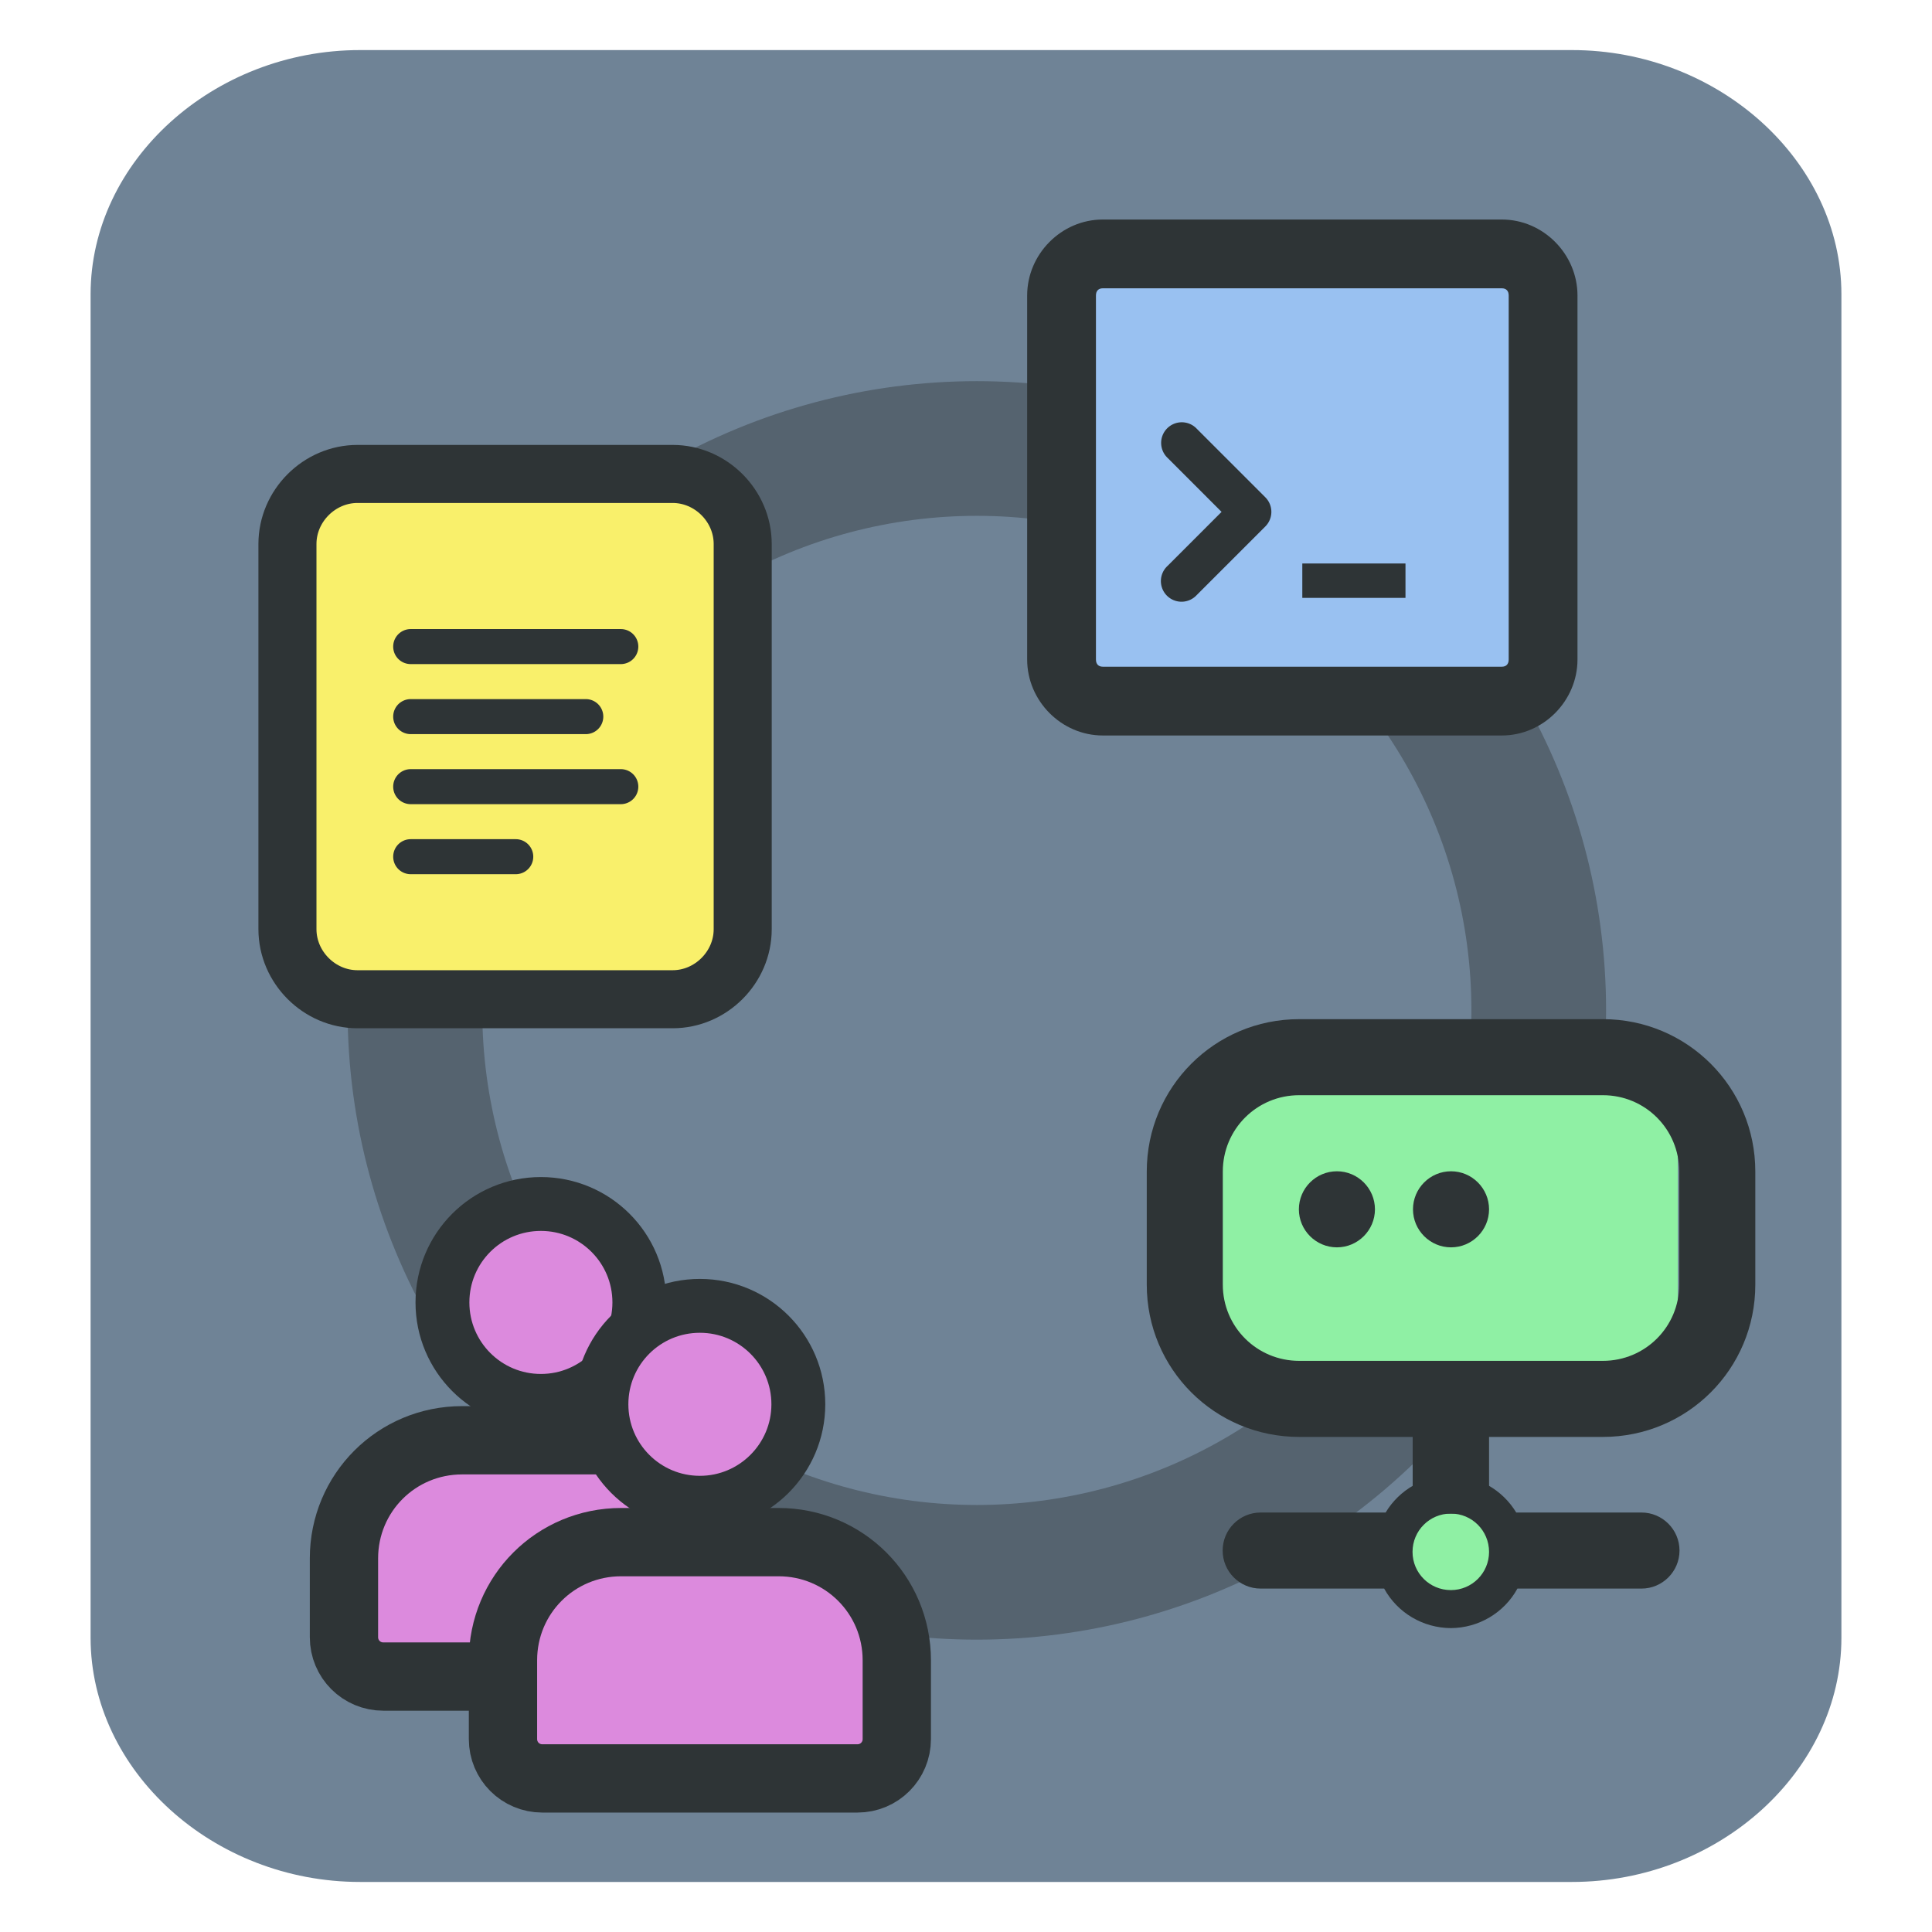 <?xml version="1.0" encoding="UTF-8" standalone="no"?>
<svg
   width="64"
   height="64"
   version="1.1"
   id="svg3"
   sodipodi:docname="com.github.emmanueltouzery.projectpad.svg"
   xml:space="preserve"
   inkscape:version="1.4.2 (ebf0e940d0, 2025-05-08)"
   xmlns:inkscape="http://www.inkscape.org/namespaces/inkscape"
   xmlns:sodipodi="http://sodipodi.sourceforge.net/DTD/sodipodi-0.dtd"
   xmlns="http://www.w3.org/2000/svg"
   xmlns:svg="http://www.w3.org/2000/svg"><defs
     id="defs3" /><sodipodi:namedview
     id="namedview3"
     pagecolor="#ffffff"
     bordercolor="#000000"
     borderopacity="0.25"
     inkscape:showpageshadow="2"
     inkscape:pageopacity="0.0"
     inkscape:pagecheckerboard="0"
     inkscape:deskcolor="#d1d1d1"
     showgrid="false"
     inkscape:zoom="10.875"
     inkscape:cx="9.2413793"
     inkscape:cy="36"
     inkscape:window-width="2560"
     inkscape:window-height="1414"
     inkscape:window-x="0"
     inkscape:window-y="0"
     inkscape:window-maximized="0"
     inkscape:current-layer="svg3" /><path
     d="m 11.924,1.659 c -4.863,0 -8.923,3.681 -8.923,8.091 v 44.501 c 0,4.41 4.06,8.091 8.923,8.091 h 40.152 c 4.863,0 8.923,-3.681 8.923,-8.091 v -44.501 c 0,-4.41 -4.06,-8.091 -8.923,-8.091 z"
     style="color:#000000;font-weight:400;line-height:normal;-inkscape-font-specification:Sans;text-indent:0;text-align:start;text-decoration-line:none;text-transform:none;fill:#6f8396;fill-opacity:1;stroke-width:4.248;marker:none"
     font-family="Sans"
     overflow="visible"
     id="path2"
     sodipodi:nodetypes="csssssscc" /><circle
     style="fill:none;fill-opacity:1;stroke:#2e3436;stroke-width:4.461;stroke-opacity:0.4"
     id="path7"
     cx="32.359"
     cy="33.471"
     r="18.614" /><g
     id="g12"
     transform="matrix(1.046,0,0,1.046,-1.409,-2.742)"><path
       d="m 21.595,43.869 c 0,1.72 -1.398,3.118 -3.118,3.118 -1.725,0 -3.118,-1.398 -3.118,-3.118 0,-1.725 1.393,-3.118 3.118,-3.118 1.72,0 3.118,1.393 3.118,3.118 z m 0,0"
       id="path3"
       style="fill:#dc8add;fill-opacity:1;stroke:#2e3436;stroke-width:1.706;stroke-dasharray:none;stroke-opacity:1" /><path
       d="m 15.982,48.234 c -2.075,0 -3.742,1.666 -3.742,3.742 v 2.494 c 0,0.692 0.555,1.247 1.247,1.247 h 9.978 c 0.692,0 1.247,-0.555 1.247,-1.247 v -2.494 c 0,-2.075 -1.671,-3.742 -3.742,-3.742 z m 0,0"
       id="path5"
       style="fill:#dc8add;fill-opacity:1;stroke:#2e3436;stroke-width:2.163;stroke-dasharray:none;stroke-opacity:1" /><path
       d="m 26.63,47.095 c 0,1.72 -1.398,3.118 -3.118,3.118 -1.725,0 -3.118,-1.398 -3.118,-3.118 0,-1.725 1.393,-3.118 3.118,-3.118 1.72,0 3.118,1.393 3.118,3.118 z m 0,0"
       id="path1-3"
       style="fill:#dc8add;fill-opacity:1;stroke:#2e3436;stroke-width:1.706;stroke-dasharray:none;stroke-opacity:1" /><path
       d="m 21.018,51.46 c -2.075,0 -3.742,1.666 -3.742,3.742 v 2.494 c 0,0.692 0.555,1.247 1.247,1.247 h 9.978 c 0.692,0 1.247,-0.555 1.247,-1.247 v -2.494 c 0,-2.075 -1.671,-3.742 -3.742,-3.742 z m 0,0"
       id="path4-7"
       style="fill:#dc8add;fill-opacity:1;stroke:#2e3436;stroke-width:2.163;stroke-dasharray:none;stroke-opacity:1" /></g><g
     id="g11"><rect
       style="fill:#8ff0a4;fill-opacity:1;stroke:none;stroke-width:1.724;stroke-dasharray:none;stroke-opacity:1"
       id="rect8"
       width="3.578"
       height="3.26"
       x="46.197"
       y="49.806" /><path
       d="m 48.062,48.879 c -0.886,0 -1.708,0.468 -2.161,1.225 h -4.139 c -0.699,0 -1.26,0.566 -1.26,1.26 0,0.694 0.561,1.26 1.26,1.26 h 4.09 c 0.443,0.807 1.289,1.304 2.21,1.309 0.915,-0.005 1.762,-0.502 2.205,-1.309 h 4.109 c 0.694,0 1.26,-0.566 1.26,-1.26 0,-0.694 -0.566,-1.26 -1.26,-1.26 h -4.149 c -0.458,-0.758 -1.28,-1.225 -2.165,-1.225 z m 0,1.26 c 0.699,0 1.265,0.566 1.265,1.27 0,0.699 -0.566,1.265 -1.265,1.265 -0.704,0 -1.27,-0.566 -1.27,-1.265 0,-0.704 0.566,-1.27 1.27,-1.27 z m 0,0"
       id="path1-35"
       style="fill:#2e3436;stroke-width:1.26" /><path
       d="m 46.797,46.359 h 2.53 v 3.78 h -2.53 z m 0,0"
       id="path2-62"
       style="fill:#2e3436;stroke-width:1.26" /><rect
       style="fill:#8ff0a4;fill-opacity:1;stroke:none;stroke-width:1.724;stroke-dasharray:none;stroke-opacity:1"
       id="rect7"
       width="15.268"
       height="9.304"
       x="40.313"
       y="35.969"
       ry="0" /><path
       d="m 53.097,36.28 c 1.403,0 2.53,1.127 2.53,2.53 v 3.745 c 0,1.398 -1.127,2.525 -2.53,2.525 H 43.037 c -1.403,0 -2.53,-1.127 -2.53,-2.525 v -3.745 c 0,-1.403 1.127,-2.53 2.53,-2.53 z m -15.109,2.53 v 3.745 c 0,2.795 2.254,5.045 5.049,5.045 h 10.06 c 2.795,0 5.05,-2.249 5.05,-5.045 v -3.745 c 0,-2.795 -2.254,-5.049 -5.05,-5.049 H 43.037 c -2.795,0 -5.049,2.254 -5.049,5.049 z m 0,0"
       id="path3-9"
       style="fill:#2e3436;stroke-width:1.26" /><path
       d="m 44.287,38.8 c 0.694,0 1.26,0.566 1.26,1.26 0,0.694 -0.566,1.26 -1.26,1.26 -0.694,0 -1.26,-0.566 -1.26,-1.26 0,-0.694 0.566,-1.26 1.26,-1.26 z m 0,0"
       id="path4-1"
       style="fill:#2e3436;stroke-width:1.26" /><path
       d="m 48.067,38.8 c 0.694,0 1.26,0.566 1.26,1.26 0,0.694 -0.566,1.26 -1.26,1.26 -0.694,0 -1.26,-0.566 -1.26,-1.26 0,-0.694 0.566,-1.26 1.26,-1.26 z m 0,0"
       id="path5-2"
       style="fill:#2e3436;stroke-width:1.26" /></g><g
     id="g14"><rect
       style="fill:#99c1f1;fill-opacity:1;stroke:none;stroke-width:2.347"
       id="rect1"
       width="15.921"
       height="13.905"
       x="35.588"
       y="8.984" /><g
       id="g2"
       transform="matrix(1.193,0,0,1.193,-84.403,-0.522)"><path
         d="m 101.371,6.533 c -1.153,0 -2.101,0.962 -2.101,2.11 v 10.107 c 0,1.148 0.949,2.11 2.101,2.11 h 11.079 c 1.152,0 2.101,-0.962 2.101,-2.11 V 8.643 c 0,-1.148 -0.949,-2.11 -2.101,-2.11 z m 0,1.91 h 11.079 c 0.118,0 0.191,0.068 0.191,0.2 V 18.75 c 0,0.132 -0.073,0.2 -0.191,0.2 h -11.079 c -0.118,0 -0.191,-0.068 -0.191,-0.2 V 8.643 c 0,-0.132 0.073,-0.2 0.191,-0.2 z"
         style="color:#bebebe;line-height:normal;font-variant-ligatures:normal;font-variant-position:normal;font-variant-caps:normal;font-variant-numeric:normal;font-variant-alternates:normal;font-feature-settings:normal;text-indent:0;text-align:start;text-decoration-line:none;text-decoration-style:solid;text-decoration-color:#000000;text-transform:none;text-orientation:mixed;shape-padding:0;isolation:auto;mix-blend-mode:normal;fill:#2e3436;fill-opacity:1;stroke-width:0.955;marker:none"
         font-weight="400"
         font-family="sans-serif"
         overflow="visible"
         id="path1-36" /><path
         d="m 103.562,12.163 a 0.573,0.573 0 0 0 -0.399,0.983 l 1.505,1.505 -1.505,1.505 a 0.573,0.573 0 1 0 0.81,0.81 l 1.91,-1.91 a 0.573,0.573 0 0 0 0,-0.81 l -1.91,-1.91 a 0.573,0.573 0 0 0 -0.411,-0.173 z"
         style="color:#bebebe;line-height:normal;font-variant-ligatures:normal;font-variant-position:normal;font-variant-caps:normal;font-variant-numeric:normal;font-variant-alternates:normal;font-feature-settings:normal;text-indent:0;text-align:start;text-decoration-line:none;text-decoration-style:solid;text-decoration-color:#000000;text-transform:none;text-orientation:mixed;shape-padding:0;isolation:auto;mix-blend-mode:normal;fill:#2e3436;fill-opacity:1;stroke-width:0.955;marker:none"
         font-weight="400"
         font-family="sans-serif"
         overflow="visible"
         id="path2-0" /><path
         d="m 106.91,16.084 h 2.865 v 0.955 h -2.865 z"
         style="color:#bebebe;fill:#2e3436;fill-opacity:1;stroke-width:0.955;marker:none"
         overflow="visible"
         id="path3-6" /></g></g><g
     id="g13"><path
       d="m 11.842,15.7 c -1.264,0 -2.32,1.056 -2.32,2.32 v 12.761 c 0,1.264 1.056,2.32 2.32,2.32 h 10.441 c 1.264,0 2.32,-1.056 2.32,-2.32 v -12.761 c 0,-1.264 -1.056,-2.32 -2.32,-2.32 z"
       style="color:#000000;font-weight:400;line-height:normal;-inkscape-font-specification:Sans;text-indent:0;text-align:start;text-decoration-line:none;text-transform:none;fill:#f9f06b;fill-opacity:1;stroke:#2e3436;stroke-width:1.923;stroke-dasharray:none;stroke-opacity:1;marker:none"
       font-family="Sans"
       overflow="visible"
       id="path4"
       sodipodi:nodetypes="csssssscc" /><path
       d="m 13.605,20.839 a 0.58,0.58 0 1 0 0,1.16 h 6.96 a 0.58,0.58 0 1 0 0,-1.16 z m 0,2.32 a 0.58,0.58 0 1 0 0,1.16 h 5.8 a 0.58,0.58 0 1 0 0,-1.16 z m 0,2.32 a 0.58,0.58 0 1 0 0,1.16 h 6.96 a 0.58,0.58 0 1 0 0,-1.16 z m 0,2.32 a 0.58,0.58 0 1 0 0,1.16 h 3.48 a 0.58,0.58 0 1 0 0,-1.16 z"
       style="color:#000000;font-weight:400;line-height:normal;font-variant-ligatures:normal;font-variant-position:normal;font-variant-caps:normal;font-variant-numeric:normal;font-variant-alternates:normal;font-feature-settings:normal;text-indent:0;text-align:start;text-decoration-line:none;text-decoration-style:solid;text-decoration-color:#000000;text-transform:none;text-orientation:mixed;shape-padding:0;isolation:auto;mix-blend-mode:normal;fill:#2e3436;fill-opacity:1;stroke-width:1.16"
       font-family="sans-serif"
       overflow="visible"
       id="path1" /></g></svg>
